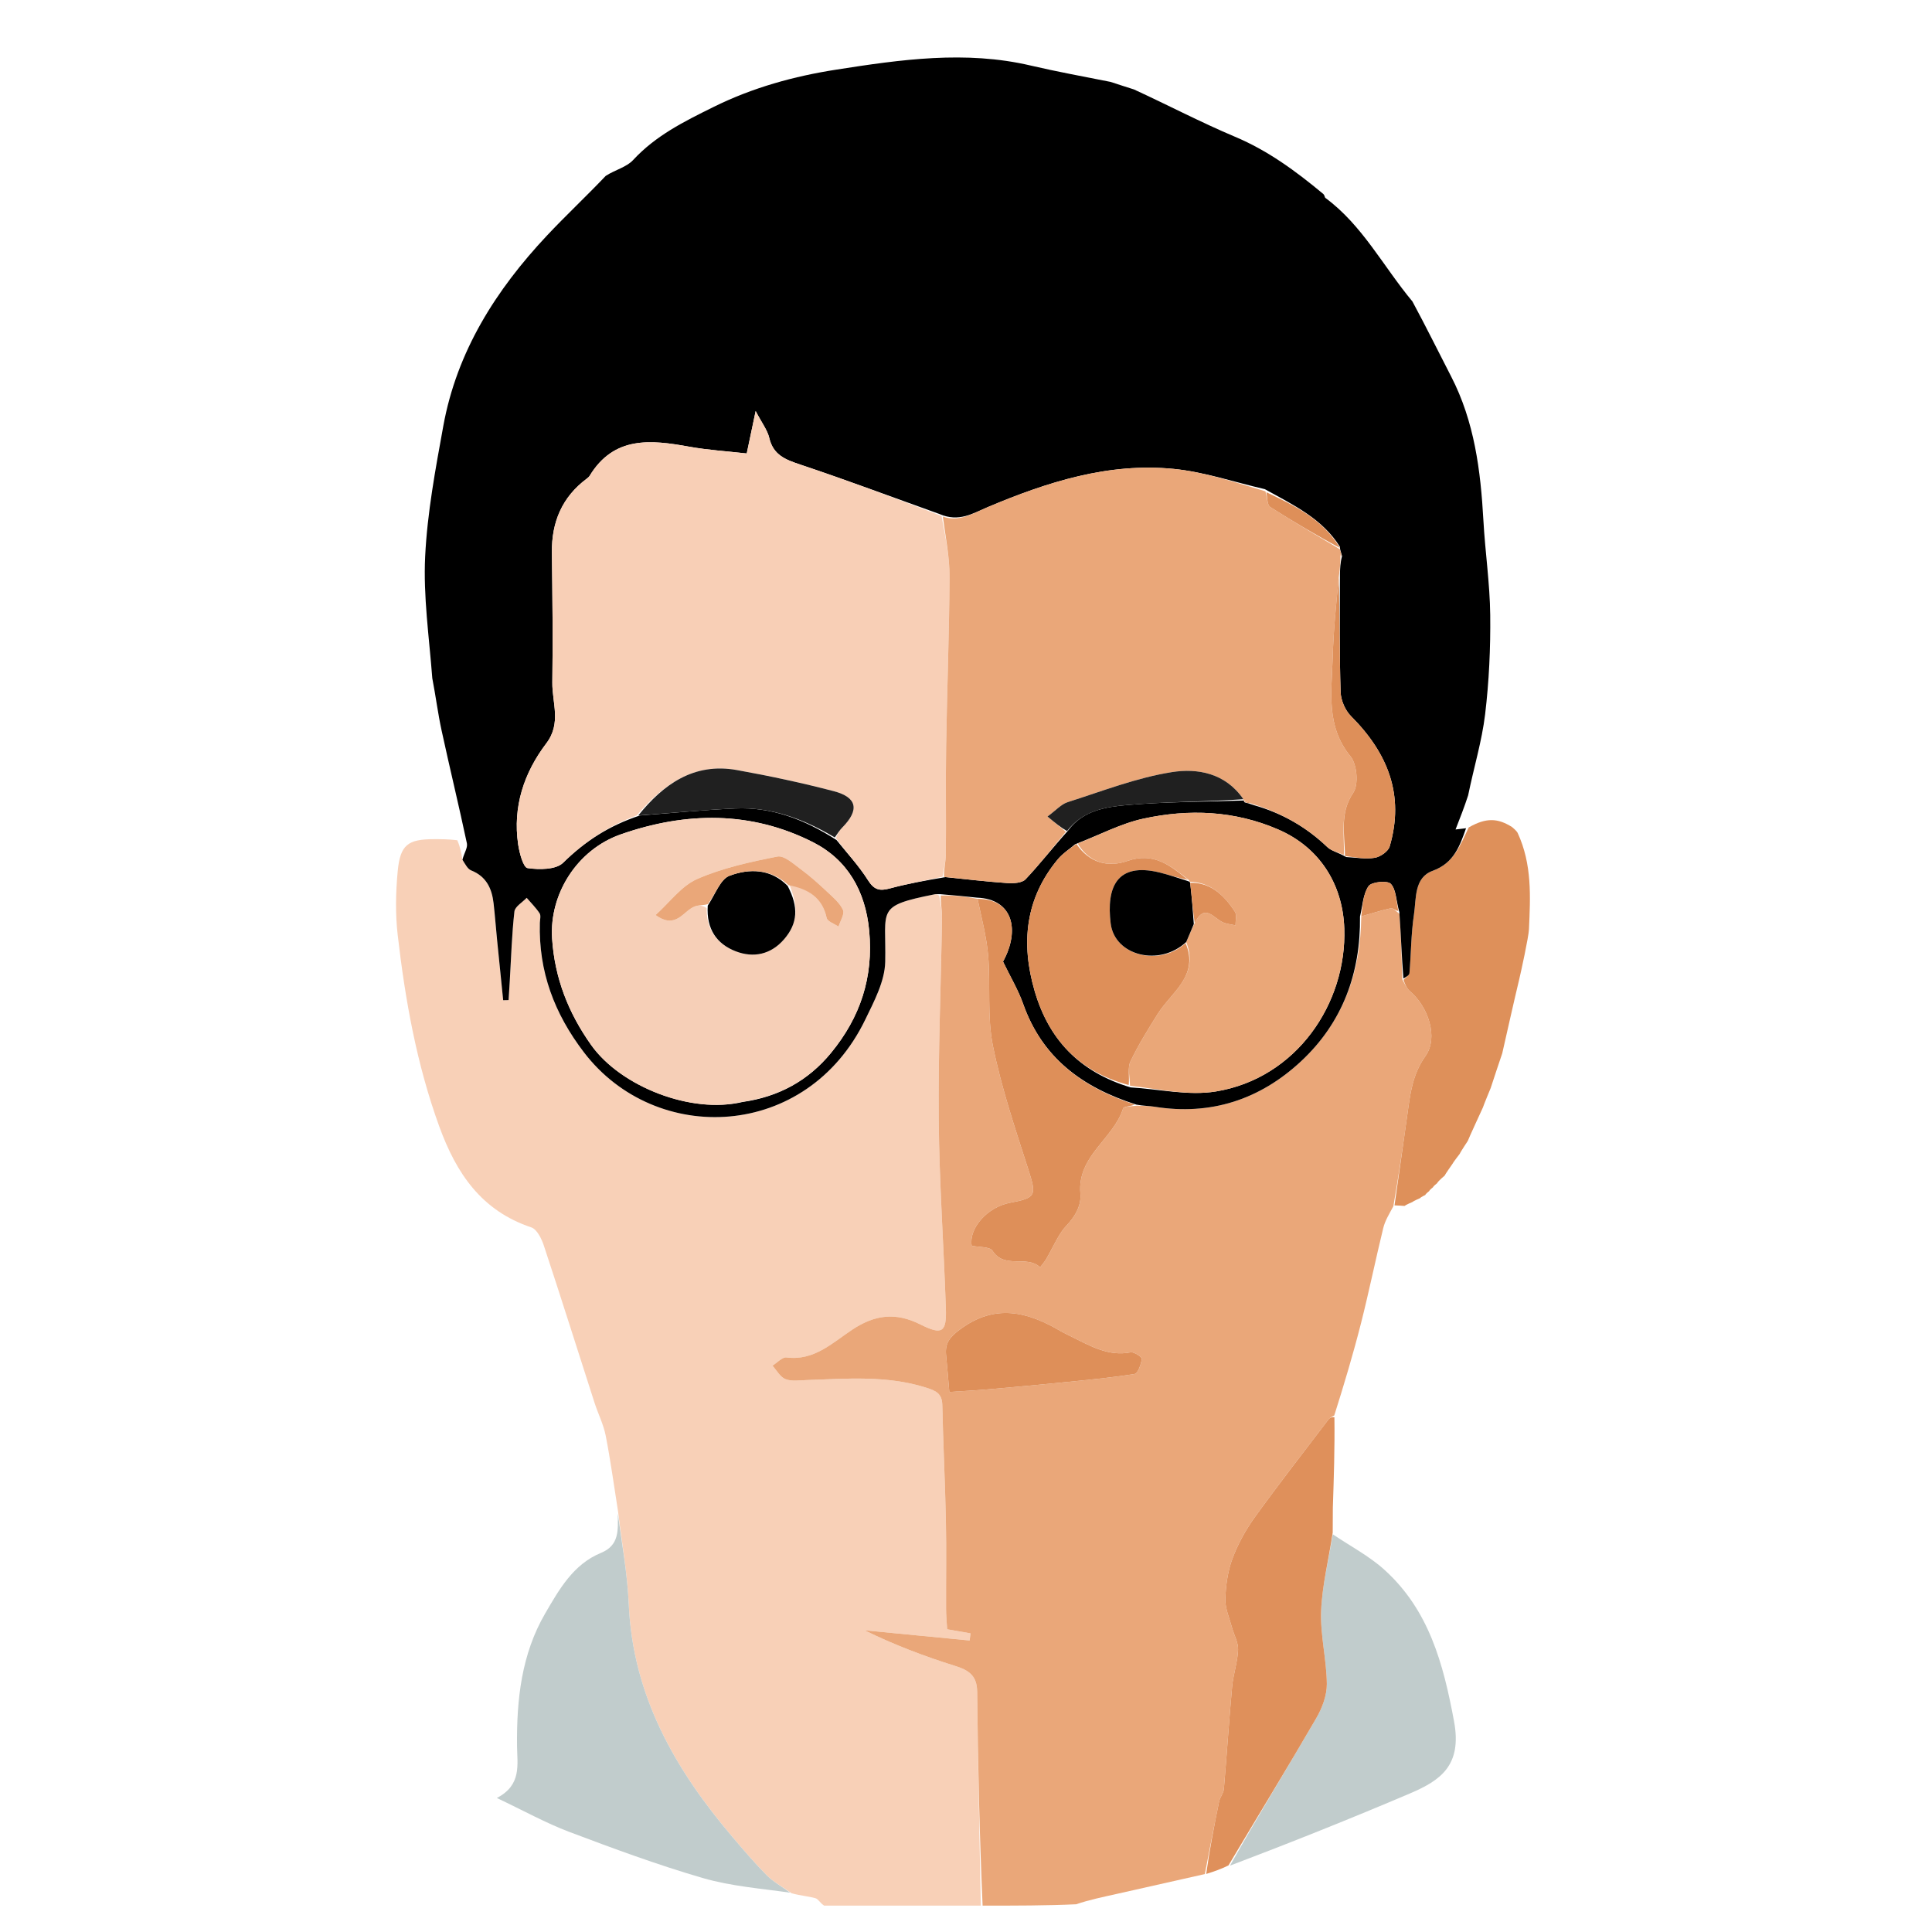 <?xml version="1.0" encoding="utf-8"?>
<svg viewBox="0 0 500 500" xmlns="http://www.w3.org/2000/svg">
  <path fill="#F8D0B7" opacity="1" stroke="none" d="M 159.961 391.22 C 158.917 384.659 158.03 378.068 156.757 371.552 C 156.187 368.633 154.782 365.886 153.861 363.026 C 149.493 349.471 145.218 335.884 140.748 322.362 C 140.16 320.583 138.967 318.141 137.502 317.65 C 124.609 313.324 118.113 303.719 113.673 291.501 C 107.827 275.413 104.867 258.801 102.921 241.952 C 102.296 236.534 102.412 230.945 102.922 225.503 C 103.569 218.605 105.561 217.179 112.351 217.177 C 114.182 217.177 116.014 217.174 118.344 217.452 C 119.114 219.198 119.386 220.664 119.678 222.503 C 120.438 223.694 121.024 224.896 121.943 225.262 C 125.867 226.825 127.307 229.948 127.741 233.778 C 128.095 236.899 128.328 240.034 128.637 243.161 C 129.156 248.394 129.692 253.624 130.221 258.856 C 130.687 258.846 131.154 258.836 131.62 258.826 C 131.726 257.123 131.836 255.42 131.937 253.716 C 132.289 247.774 132.459 241.811 133.127 235.904 C 133.273 234.618 135.198 233.532 136.304 232.354 C 137.441 233.679 138.705 234.92 139.652 236.369 C 140.034 236.953 139.74 237.994 139.717 238.825 C 139.364 251.413 143.453 262.308 151.121 272.34 C 169.715 296.666 208.803 295.098 223.922 263.891 C 226.224 259.14 228.982 253.959 229.093 248.923 C 229.395 235.219 226.479 234.52 241.889 231.443 C 242.206 231.38 242.551 231.449 243.07 231.811 C 243.448 233.966 243.829 235.769 243.799 237.565 C 243.516 255.006 242.785 272.449 242.943 289.885 C 243.09 306.124 244.239 322.353 244.79 338.591 C 245 344.766 243.871 345.618 238.215 342.773 C 231.855 339.575 226.48 340.203 220.585 344.099 C 215.476 347.475 210.704 352.236 203.553 351.307 C 202.449 351.163 201.129 352.685 199.908 353.437 C 201.011 354.643 201.906 356.376 203.272 356.916 C 204.868 357.547 206.879 357.224 208.704 357.163 C 219.09 356.816 229.481 355.893 239.677 359.123 C 242.183 359.917 243.806 360.609 243.869 363.62 C 244.078 373.572 244.591 383.517 244.797 393.469 C 244.956 401.123 244.811 408.783 244.843 416.441 C 244.85 418.209 245.031 419.977 245.127 421.654 C 247.506 422.069 249.336 422.389 251.166 422.708 C 251.092 423.324 251.019 423.941 250.945 424.557 C 241.881 423.679 232.817 422.801 223.754 421.922 C 231.335 425.65 239.164 428.631 247.146 431.124 C 250.764 432.254 252.853 433.656 252.894 437.86 C 253.071 456.301 253.495 474.739 253.829 493.178 C 240.475 493.178 227.12 493.178 213.298 493.178 C 212.243 492.513 211.765 491.463 211.048 491.26 C 209.273 490.757 207.388 490.641 204.909 489.994 C 202.293 488.191 200.08 486.994 198.386 485.283 C 195.242 482.108 192.339 478.685 189.444 475.273 C 174.688 457.881 163.775 438.84 162.726 415.257 C 162.368 407.22 160.914 399.231 159.961 391.22 Z"/>
  <path fill="#EAA779" opacity="1" stroke="none" d="M 254.298 493.178 C 253.495 474.739 253.071 456.301 252.894 437.86 C 252.853 433.656 250.764 432.254 247.146 431.124 C 239.164 428.631 231.335 425.65 223.754 421.922 C 232.817 422.801 241.881 423.679 250.945 424.557 C 251.019 423.941 251.092 423.324 251.166 422.708 C 249.336 422.389 247.506 422.069 245.127 421.654 C 245.031 419.977 244.85 418.209 244.843 416.441 C 244.811 408.783 244.956 401.123 244.797 393.469 C 244.591 383.517 244.078 373.572 243.869 363.62 C 243.806 360.609 242.183 359.917 239.677 359.123 C 229.481 355.893 219.09 356.816 208.704 357.163 C 206.879 357.224 204.868 357.547 203.272 356.916 C 201.906 356.376 201.011 354.643 199.908 353.437 C 201.129 352.685 202.449 351.163 203.553 351.307 C 210.704 352.236 215.476 347.475 220.585 344.099 C 226.48 340.203 231.855 339.575 238.215 342.773 C 243.871 345.618 245 344.766 244.79 338.591 C 244.239 322.353 243.09 306.124 242.943 289.885 C 242.785 272.449 243.516 255.006 243.799 237.565 C 243.829 235.769 243.448 233.966 243.465 231.762 C 246.73 231.677 249.786 231.995 252.994 232.616 C 254.04 237.719 255.337 242.485 255.737 247.326 C 256.38 255.094 255.444 263.11 256.965 270.661 C 259.147 281.493 262.726 292.069 266.116 302.624 C 268.282 309.368 268.218 309.992 261.38 311.278 C 255.5 312.384 250.679 317.913 251.473 322.398 C 253.379 322.811 256.156 322.597 256.871 323.71 C 259.992 328.56 265.794 324.695 269.184 327.985 C 269.728 327.25 270.346 326.558 270.801 325.771 C 272.472 322.886 274.075 319.181 275.874 317.328 C 278.518 314.604 279.857 311.738 279.606 308.907 C 278.739 299.1 288.201 294.775 290.663 286.833 C 290.826 286.31 292.774 286.34 294.326 286.136 C 296.088 286.238 297.435 286.201 298.742 286.412 C 313.336 288.767 326.066 284.568 336.689 274.678 C 347.445 264.666 352.16 251.844 352.293 237.147 C 355.058 236.393 357.476 235.589 359.953 235.057 C 360.504 234.938 361.261 235.78 362.183 236.501 C 362.594 242.25 362.745 247.678 362.925 253.457 C 363.6 254.734 364.086 255.848 364.918 256.553 C 369.619 260.536 372.322 268.499 368.918 273.286 C 365.484 278.115 364.956 283.191 364.216 288.512 C 363.128 296.327 362.006 304.138 360.597 312.184 C 359.511 314.207 358.447 315.928 357.991 317.798 C 355.99 325.985 354.309 334.253 352.235 342.421 C 350.206 350.412 347.84 358.317 345.304 366.331 C 344.6 366.702 344.127 366.934 343.842 367.309 C 337.447 375.721 330.94 384.053 324.76 392.62 C 322.395 395.9 320.368 399.569 318.96 403.348 C 317.737 406.63 317.226 410.307 317.121 413.83 C 317.048 416.256 318.172 418.727 318.823 421.161 C 319.345 423.113 320.493 425.062 320.414 426.973 C 320.283 430.172 319.164 433.318 318.87 436.525 C 318.06 445.345 317.499 454.187 316.735 463.011 C 316.641 464.102 315.736 465.101 315.51 466.204 C 314.224 472.463 313.03 478.74 311.806 485.011 C 304.165 486.733 296.526 488.467 288.882 490.173 C 285.327 490.966 281.76 491.706 278.514 492.824 C 270.808 493.178 262.787 493.178 254.298 493.178 M 276.842 345.684 C 276.099 345.311 275.331 344.981 274.616 344.56 C 265.956 339.45 257.52 337.253 248.358 344.123 C 245.644 346.157 244.548 347.724 244.852 350.754 C 245.142 353.649 245.363 356.55 245.682 360.238 C 248.89 360.026 252.287 359.859 255.673 359.566 C 262.16 359.005 268.644 358.41 275.122 357.758 C 281.303 357.136 287.499 356.571 293.625 355.584 C 294.494 355.443 295.295 353.102 295.506 351.687 C 295.573 351.236 293.498 349.811 292.627 349.981 C 286.889 351.101 282.27 348.383 276.842 345.684 Z"/>
  <path fill="#C1CCCC" opacity="1" stroke="none" d="M 344.924 397.075 C 349.428 400.125 354.368 402.695 358.352 406.316 C 369.824 416.742 373.514 430.498 376.296 445.415 C 378.43 456.861 372.885 460.744 364.837 464.167 C 349.497 470.691 334.013 476.877 318.318 482.828 C 325.607 469.88 333.271 457.368 340.639 444.683 C 342.172 442.044 343.413 438.76 343.384 435.787 C 343.322 429.497 341.666 423.189 341.907 416.936 C 342.164 410.287 343.858 403.693 344.924 397.075 Z"/>
  <path fill="#DE905A" opacity="1" stroke="none" d="M 360.899 311.951 C 362.006 304.138 363.128 296.327 364.216 288.512 C 364.956 283.191 365.484 278.115 368.918 273.286 C 372.322 268.499 369.619 260.536 364.918 256.553 C 364.086 255.848 363.6 254.734 363.23 253.568 C 363.943 252.841 364.721 252.383 364.765 251.864 C 365.191 246.795 365.177 241.669 365.933 236.656 C 366.553 232.548 365.921 227.13 370.772 225.367 C 376.334 223.345 377.826 218.844 380.109 214.136 C 384.723 211.501 387.675 211.773 391.283 214.016 C 391.283 214.016 392.415 214.923 392.746 215.517 C 396.552 223.721 396.061 232.112 395.695 240.499 C 395.607 242.516 393.606 251.649 393.161 253.504 C 391.64 259.859 390.23 266.241 388.777 272.612 C 388.777 272.612 385.898 281.146 385.782 281.605 C 385.782 281.605 383.898 286.146 383.782 286.605 C 383.782 286.605 379.967 294.874 379.869 295.258 C 379.869 295.258 377.93 298.172 377.783 298.604 C 377.783 298.604 376.003 300.906 375.861 301.262 C 375.861 301.262 374.003 303.906 373.861 304.262 C 373.861 304.262 372.312 305.527 371.875 306.258 C 371.875 306.258 371.003 306.906 370.861 307.262 C 370.861 307.262 370.003 307.906 369.861 308.262 C 369.861 308.262 369.003 308.906 368.861 309.262 C 368.861 309.262 367.75 309.776 367.487 310.098 C 367.487 310.098 365.84 310.789 365.494 311.098 C 365.494 311.098 363.84 311.789 363.494 312.098 C 363.494 312.098 361.43 311.937 360.899 311.951 Z"/>
  <path fill="#DF905B" opacity="1" stroke="none" d="M 344.904 396.646 C 343.858 403.693 342.164 410.287 341.907 416.936 C 341.666 423.189 343.322 429.497 343.384 435.787 C 343.413 438.76 342.172 442.044 340.639 444.683 C 333.271 457.368 325.607 469.88 317.928 482.767 C 316.046 483.699 314.285 484.318 312.164 484.974 C 313.03 478.74 314.224 472.463 315.51 466.204 C 315.736 465.101 316.641 464.102 316.735 463.011 C 317.499 454.187 318.06 445.345 318.87 436.525 C 319.164 433.318 320.283 430.172 320.414 426.973 C 320.493 425.062 319.345 423.113 318.823 421.161 C 318.172 418.727 317.048 416.256 317.121 413.83 C 317.226 410.307 317.737 406.63 318.96 403.348 C 320.368 399.569 322.395 395.9 324.76 392.62 C 330.94 384.053 337.447 375.721 343.842 367.309 C 344.127 366.934 344.6 366.702 345.347 366.776 C 345.451 374.84 345.194 382.533 344.937 390.225 C 344.919 392.223 344.902 394.22 344.904 396.646 Z"/>
  <path fill="#C1CCCC" opacity="1" stroke="none" d="M 159.88 391.646 C 160.914 399.231 162.368 407.22 162.726 415.257 C 163.775 438.84 174.688 457.881 189.444 475.273 C 192.339 478.685 195.242 482.108 198.386 485.283 C 200.08 486.994 202.293 488.191 204.525 489.833 C 197.13 488.762 189.277 488.182 181.881 486.032 C 170.186 482.632 158.716 478.394 147.312 474.084 C 141.25 471.793 135.526 468.606 128.579 465.317 C 135.061 461.958 133.859 456.704 133.808 451.861 C 133.683 439.848 134.954 428.085 141.124 417.505 C 144.735 411.315 148.374 404.829 155.526 401.889 C 160.325 399.917 159.941 396.02 159.88 391.646 Z"/>
  <path opacity="1" stroke="none" d="M 119.678 222.503 C 120.08 220.835 121.079 219.417 120.834 218.263 C 118.762 208.475 116.384 198.752 114.268 188.973 C 113.333 184.656 112.79 180.254 111.878 175.536 C 111.055 164.778 109.524 154.332 110.032 143.985 C 110.587 132.689 112.694 121.424 114.724 110.255 C 118.232 90.957 128.323 75.055 141.534 60.981 C 146.419 55.777 151.647 50.894 156.763 45.517 C 159.188 43.953 162.138 43.265 163.842 41.424 C 169.7 35.094 176.959 31.498 184.603 27.711 C 194.85 22.635 205.532 19.721 216.48 18.013 C 233.102 15.419 249.881 13.012 266.732 16.962 C 273.453 18.537 280.255 19.77 287.417 21.197 C 289.568 21.869 291.323 22.503 293.444 23.14 C 302.407 27.26 310.864 31.705 319.638 35.401 C 328.093 38.962 335.273 44.216 342.454 50.188 C 342.863 50.586 342.81 51.071 343.007 51.216 C 352.597 58.291 357.941 68.897 365.535 78.02 C 369.077 84.581 372.255 91.036 375.553 97.428 C 381.596 109.142 383.19 121.812 383.906 134.725 C 384.357 142.874 385.577 150.999 385.667 159.144 C 385.761 167.722 385.368 176.365 384.345 184.879 C 383.513 191.804 381.437 198.579 379.954 205.834 C 378.939 208.941 377.884 211.636 376.696 214.668 C 377.219 214.609 378.153 214.502 379.41 214.348 C 377.826 218.844 376.334 223.345 370.772 225.367 C 365.921 227.13 366.553 232.548 365.933 236.656 C 365.177 241.669 365.191 246.795 364.765 251.864 C 364.721 252.383 363.943 252.841 363.201 253.217 C 362.745 247.678 362.594 242.25 362.15 236.065 C 361.291 233.046 361.332 230.209 359.935 228.732 C 359.066 227.813 354.939 228.215 354.183 229.325 C 352.728 231.46 352.628 234.518 351.967 237.194 C 352.16 251.844 347.445 264.666 336.689 274.678 C 326.066 284.568 313.336 288.767 298.742 286.412 C 297.435 286.201 296.088 286.238 294.08 285.877 C 279.934 281.373 269.693 273.652 264.801 259.829 C 263.507 256.173 261.471 252.779 259.582 248.862 C 264.019 240.784 262.187 232.646 252.843 232.313 C 249.786 231.995 246.73 231.677 243.278 231.408 C 242.551 231.449 242.206 231.38 241.889 231.443 C 226.479 234.52 229.395 235.219 229.093 248.923 C 228.982 253.959 226.224 259.14 223.922 263.891 C 208.803 295.098 169.715 296.666 151.121 272.34 C 143.453 262.308 139.364 251.413 139.717 238.825 C 139.74 237.994 140.034 236.953 139.652 236.369 C 138.705 234.92 137.441 233.679 136.304 232.354 C 135.198 233.532 133.273 234.618 133.127 235.904 C 132.459 241.811 132.289 247.774 131.937 253.716 C 131.836 255.42 131.726 257.123 131.62 258.826 C 131.154 258.836 130.687 258.846 130.221 258.856 C 129.692 253.624 129.156 248.394 128.637 243.161 C 128.328 240.034 128.095 236.899 127.741 233.778 C 127.307 229.948 125.867 226.825 121.943 225.262 C 121.024 224.896 120.438 223.694 119.678 222.503 M 346.822 142.183 C 346.822 142.183 346.842 142.185 346.762 141.494 C 342.265 134.319 334.977 130.809 327.344 126.596 C 319.49 124.79 311.72 122.138 303.766 121.352 C 286.817 119.678 270.991 124.763 255.572 131.264 C 251.83 132.841 248.182 135.215 243.164 133.039 C 231.183 128.748 219.256 124.296 207.19 120.259 C 203.353 118.975 200.137 117.817 199.089 113.347 C 198.609 111.297 197.173 109.471 195.563 106.377 C 194.615 110.885 193.982 113.892 193.253 117.356 C 188.121 116.771 183.172 116.476 178.329 115.597 C 168.42 113.797 158.895 112.799 152.601 123.136 C 152.433 123.412 152.163 123.644 151.898 123.841 C 145.473 128.618 142.736 135.09 142.832 142.999 C 142.969 154.199 143.103 165.403 142.944 176.601 C 142.869 181.851 145.35 187.155 141.387 192.375 C 135.607 199.99 132.668 208.782 134.096 218.519 C 134.422 220.744 135.426 224.504 136.538 224.665 C 139.552 225.101 143.886 225.098 145.737 223.278 C 151.32 217.787 157.532 213.708 165.592 211.047 C 173.82 210.424 182.039 209.6 190.279 209.232 C 199.674 208.812 208.102 212.01 216.487 217.388 C 219.235 220.829 222.289 224.078 224.622 227.78 C 226.167 230.231 227.56 230.663 230.177 229.956 C 234.706 228.732 239.34 227.896 244.694 226.998 C 250.013 227.532 255.325 228.172 260.656 228.535 C 262.246 228.643 264.481 228.539 265.404 227.567 C 269.103 223.671 272.402 219.397 276.446 214.919 C 280.25 209.742 286.172 208.823 291.745 208.338 C 301.733 207.47 311.802 207.523 321.834 207.17 C 321.834 207.17 321.814 207.171 322.134 207.665 C 322.69 207.792 323.246 207.919 324.478 208.369 C 331.72 210.404 338.045 213.993 343.502 219.213 C 344.588 220.252 346.336 220.598 348.389 221.805 C 350.867 221.915 353.41 222.403 355.798 221.994 C 357.246 221.747 359.267 220.349 359.646 219.06 C 363.556 205.752 359.139 194.854 349.661 185.365 C 348.152 183.854 347.021 181.265 346.953 179.134 C 346.632 169.17 346.744 159.191 346.782 148.392 C 346.82 147.009 346.858 145.626 347.321 143.912 C 347.155 143.329 346.989 142.746 346.822 142.183 M 278.25 218.494 C 276.757 219.767 275.044 220.856 273.805 222.341 C 265.293 232.537 264.174 244.158 267.764 256.47 C 271.393 268.915 279.239 277.388 292.596 281.418 C 299.974 281.852 307.576 283.64 314.689 282.466 C 335.576 279.02 348.559 259.651 347.901 240.287 C 347.51 228.764 341.456 219.293 330.848 214.689 C 319.483 209.757 307.679 209.302 295.868 211.874 C 290.023 213.146 284.544 216.103 278.25 218.494 M 192.278 285.174 C 201.487 283.853 209.122 279.721 215.059 272.501 C 222.641 263.281 226.088 252.938 224.944 240.843 C 223.967 230.516 219.274 222.456 210.406 217.964 C 194.367 209.839 177.509 210.049 160.682 215.926 C 149.296 219.903 142.135 231.433 142.883 242.897 C 143.551 253.13 147.107 262.163 152.991 270.445 C 160.67 281.254 178.962 288.345 192.278 285.174 Z" style=""/>
  <path fill="#DE8F59" opacity="1" stroke="none" d="M 252.994 232.616 C 262.187 232.646 264.019 240.784 259.582 248.862 C 261.471 252.779 263.507 256.173 264.801 259.829 C 269.693 273.652 279.934 281.373 293.646 285.853 C 292.774 286.34 290.826 286.31 290.663 286.833 C 288.201 294.775 278.739 299.1 279.606 308.907 C 279.857 311.738 278.518 314.604 275.874 317.328 C 274.075 319.181 272.472 322.886 270.801 325.771 C 270.346 326.558 269.728 327.25 269.184 327.985 C 265.794 324.695 259.992 328.56 256.871 323.71 C 256.156 322.597 253.379 322.811 251.473 322.398 C 250.679 317.913 255.5 312.384 261.38 311.278 C 268.218 309.992 268.282 309.368 266.116 302.624 C 262.726 292.069 259.147 281.493 256.965 270.661 C 255.444 263.11 256.38 255.094 255.737 247.326 C 255.337 242.485 254.04 237.719 252.994 232.616 Z"/>
  <path fill="#DE8F59" opacity="1" stroke="none" d="M 277.177 345.856 C 282.27 348.383 286.889 351.101 292.627 349.981 C 293.498 349.811 295.573 351.236 295.506 351.687 C 295.295 353.102 294.494 355.443 293.625 355.584 C 287.499 356.571 281.303 357.136 275.122 357.758 C 268.644 358.41 262.16 359.005 255.673 359.566 C 252.287 359.859 248.89 360.026 245.682 360.238 C 245.363 356.55 245.142 353.649 244.852 350.754 C 244.548 347.724 245.644 346.157 248.358 344.123 C 257.52 337.253 265.956 339.45 274.616 344.56 C 275.331 344.981 276.099 345.311 277.177 345.856 Z"/>
  <path fill="#DE8F59" opacity="1" stroke="none" d="M 352.293 237.147 C 352.628 234.518 352.728 231.46 354.183 229.325 C 354.939 228.215 359.066 227.813 359.935 228.732 C 361.332 230.209 361.291 233.046 361.891 235.744 C 361.261 235.78 360.504 234.938 359.953 235.057 C 357.476 235.589 355.058 236.393 352.293 237.147 Z"/>
  <path fill="#F8CFB6" opacity="1" stroke="none" d="M 164.789 211.032 C 157.532 213.708 151.32 217.787 145.737 223.278 C 143.886 225.098 139.552 225.101 136.538 224.665 C 135.426 224.504 134.422 220.744 134.096 218.519 C 132.668 208.782 135.607 199.99 141.387 192.375 C 145.35 187.155 142.869 181.851 142.944 176.601 C 143.103 165.403 142.969 154.199 142.832 142.999 C 142.736 135.09 145.473 128.618 151.898 123.841 C 152.163 123.644 152.433 123.412 152.601 123.136 C 158.895 112.799 168.42 113.797 178.329 115.597 C 183.172 116.476 188.121 116.771 193.253 117.356 C 193.982 113.892 194.615 110.885 195.563 106.377 C 197.173 109.471 198.609 111.297 199.089 113.347 C 200.137 117.817 203.353 118.975 207.19 120.259 C 219.256 124.296 231.183 128.748 243.673 133.537 C 244.732 139.117 245.765 144.202 245.74 149.282 C 245.666 163.891 245.089 178.498 244.859 193.108 C 244.712 202.427 244.882 211.75 244.79 221.071 C 244.771 223.015 244.23 224.955 243.929 226.897 C 239.34 227.896 234.706 228.732 230.177 229.956 C 227.56 230.663 226.167 230.231 224.622 227.78 C 222.289 224.078 219.235 220.829 216.332 216.912 C 216.781 215.667 217.319 214.833 218.001 214.14 C 222.449 209.621 221.876 206.35 215.777 204.756 C 207.503 202.592 199.112 200.802 190.693 199.288 C 179.498 197.275 171.596 203.077 164.789 211.032 Z"/>
  <path fill="#EAA779" opacity="1" stroke="none" d="M 244.312 226.947 C 244.23 224.955 244.771 223.015 244.79 221.071 C 244.882 211.75 244.712 202.427 244.859 193.108 C 245.089 178.498 245.666 163.891 245.74 149.282 C 245.765 144.202 244.732 139.117 243.997 133.681 C 248.182 135.215 251.83 132.841 255.572 131.264 C 270.991 124.763 286.817 119.678 303.766 121.352 C 311.72 122.138 319.49 124.79 327.493 127.147 C 327.986 128.903 327.945 130.711 328.736 131.217 C 334.679 135.017 340.786 138.561 346.842 142.185 C 346.842 142.185 346.822 142.183 346.816 142.52 C 346.839 143.319 346.868 143.781 346.897 144.243 C 346.858 145.626 346.82 147.009 346.501 149.132 C 345.761 156.642 345.09 163.406 344.897 170.183 C 344.647 178.965 343.063 187.885 349.518 195.764 C 351.217 197.838 351.648 203.06 350.213 205.178 C 346.641 210.449 348.013 215.85 347.778 221.263 C 346.336 220.598 344.588 220.252 343.502 219.213 C 338.045 213.993 331.72 210.404 323.947 208.003 C 322.882 207.481 322.348 207.326 321.814 207.171 C 321.814 207.171 321.834 207.17 321.792 206.828 C 317.136 200.038 309.889 198.781 303.294 199.823 C 294.117 201.273 285.248 204.759 276.318 207.596 C 274.64 208.129 273.294 209.705 271.092 211.313 C 273.118 212.995 274.483 214.129 275.849 215.262 C 272.402 219.397 269.103 223.671 265.404 227.567 C 264.481 228.539 262.246 228.643 260.656 228.535 C 255.325 228.172 250.013 227.532 244.312 226.947 Z"/>
  <path fill="#F6CFB7" opacity="1" stroke="none" d="M 191.845 285.197 C 178.962 288.345 160.67 281.254 152.991 270.445 C 147.107 262.163 143.551 253.13 142.883 242.897 C 142.135 231.433 149.296 219.903 160.682 215.926 C 177.509 210.049 194.367 209.839 210.406 217.964 C 219.274 222.456 223.967 230.516 224.944 240.843 C 226.088 252.938 222.641 263.281 215.059 272.501 C 209.122 279.721 201.487 283.853 191.845 285.197 M 204.255 228.874 C 209.047 230.022 212.785 232.212 213.942 237.568 C 214.142 238.494 215.951 239.072 217.016 239.811 C 217.453 238.346 218.639 236.541 218.162 235.492 C 217.329 233.658 215.564 232.192 214.024 230.749 C 211.864 228.725 209.657 226.72 207.272 224.977 C 205.379 223.592 202.939 221.331 201.178 221.677 C 194.129 223.062 186.951 224.629 180.42 227.494 C 176.337 229.285 173.325 233.514 169.659 236.805 C 175.046 240.703 176.823 235.633 179.886 234.557 C 180.829 234.226 181.925 234.33 182.871 235.019 C 182.759 240.495 185.541 244.308 190.372 246.181 C 195.02 247.983 199.527 247.027 202.943 243.055 C 206.483 238.938 206.7 234.732 204.255 228.874 Z"/>
  <path fill="#EAA778" opacity="1" stroke="none" d="M 278.899 218.298 C 284.544 216.103 290.023 213.146 295.868 211.874 C 307.679 209.302 319.483 209.757 330.848 214.689 C 341.456 219.293 347.51 228.764 347.901 240.287 C 348.559 259.651 335.576 279.02 314.689 282.466 C 307.576 283.64 299.974 281.852 292.453 280.987 C 292.354 278.584 291.785 276.32 292.56 274.696 C 294.589 270.445 297.098 266.408 299.611 262.408 C 303.173 256.737 310.406 252.559 306.989 243.792 C 307.751 242.046 308.355 240.595 309.185 238.893 C 311.753 233.682 314.006 237.512 316.369 238.644 C 317.392 239.134 318.612 239.212 319.743 239.477 C 319.719 238.289 320.143 236.81 319.594 235.962 C 316.834 231.702 313.343 228.336 307.822 228.172 C 307.83 228.172 307.835 228.191 307.769 227.847 C 302.963 224.042 298.576 220.427 291.758 222.819 C 286.865 224.535 281.927 223.384 278.899 218.298 Z"/>
  <path fill="#DE8F59" opacity="1" stroke="none" d="M 278.575 218.396 C 281.927 223.384 286.865 224.535 291.758 222.819 C 298.576 220.427 302.963 224.042 307.424 227.698 C 304.777 227.186 302.437 226.37 300.039 225.789 C 289.027 223.12 286.296 229.594 287.444 238.994 C 288.463 247.347 300.039 250.272 306.83 244.087 C 310.406 252.559 303.173 256.737 299.611 262.408 C 297.098 266.408 294.589 270.445 292.56 274.696 C 291.785 276.32 292.354 278.584 292.105 280.804 C 279.239 277.388 271.393 268.915 267.764 256.47 C 264.174 244.158 265.293 232.537 273.805 222.341 C 275.044 220.856 276.757 219.767 278.575 218.396 Z"/>
  <path opacity="1" stroke="none" d="M 165.19 211.039 C 171.596 203.077 179.498 197.275 190.693 199.288 C 199.112 200.802 207.503 202.592 215.777 204.756 C 221.876 206.35 222.449 209.621 218.001 214.14 C 217.319 214.833 216.781 215.667 216.041 216.739 C 208.102 212.01 199.674 208.812 190.279 209.232 C 182.039 209.6 173.82 210.424 165.19 211.039 Z" style="fill: rgb(32, 32, 32);"/>
  <path fill="#DE8F59" opacity="1" stroke="none" d="M 348.084 221.534 C 348.013 215.85 346.641 210.449 350.213 205.178 C 351.648 203.06 351.217 197.838 349.518 195.764 C 343.063 187.885 344.647 178.965 344.897 170.183 C 345.09 163.406 345.761 156.642 346.461 149.545 C 346.744 159.191 346.632 169.17 346.953 179.134 C 347.021 181.265 348.152 183.854 349.661 185.365 C 359.139 194.854 363.556 205.752 359.646 219.06 C 359.267 220.349 357.246 221.747 355.798 221.994 C 353.41 222.403 350.867 221.915 348.084 221.534 Z"/>
  <path opacity="1" stroke="none" d="M 276.147 215.091 C 274.483 214.129 273.118 212.995 271.092 211.313 C 273.294 209.705 274.64 208.129 276.318 207.596 C 285.248 204.759 294.117 201.273 303.294 199.823 C 309.889 198.781 317.136 200.038 321.794 206.838 C 311.802 207.523 301.733 207.47 291.745 208.338 C 286.172 208.823 280.25 209.742 276.147 215.091 Z" style="fill: rgb(32, 32, 32);"/>
  <path fill="#DE8F59" opacity="1" stroke="none" d="M 346.802 141.84 C 340.786 138.561 334.679 135.017 328.736 131.217 C 327.945 130.711 327.986 128.903 327.744 127.395 C 334.977 130.809 342.265 134.319 346.802 141.84 Z"/>
  <path fill="#DE8F59" opacity="1" stroke="none" d="M 347.109 144.077 C 346.868 143.781 346.839 143.319 346.816 142.51 C 346.989 142.746 347.155 143.329 347.109 144.077 Z"/>
  <path fill="#DE8F59" opacity="1" stroke="none" d="M 321.974 207.418 C 322.348 207.326 322.882 207.481 323.609 207.841 C 323.246 207.919 322.69 207.792 321.974 207.418 Z"/>
  <path opacity="1" stroke="none" d="M 203.848 229.277 C 206.7 234.732 206.483 238.938 202.943 243.055 C 199.527 247.027 195.02 247.983 190.372 246.181 C 185.541 244.308 182.759 240.495 183.163 234.378 C 185.199 231.287 186.452 227.531 188.787 226.653 C 193.902 224.729 199.467 224.786 203.848 229.277 Z" style=""/>
  <path fill="#EAA779" opacity="1" stroke="none" d="M 204.052 229.075 C 199.467 224.786 193.902 224.729 188.787 226.653 C 186.452 227.531 185.199 231.287 183.203 233.986 C 181.925 234.33 180.829 234.226 179.886 234.557 C 176.823 235.633 175.046 240.703 169.659 236.805 C 173.325 233.514 176.337 229.285 180.42 227.494 C 186.951 224.629 194.129 223.062 201.178 221.677 C 202.939 221.331 205.379 223.592 207.272 224.977 C 209.657 226.72 211.864 228.725 214.024 230.749 C 215.564 232.192 217.329 233.658 218.162 235.492 C 218.639 236.541 217.453 238.346 217.016 239.811 C 215.951 239.072 214.142 238.494 213.942 237.568 C 212.785 232.212 209.047 230.022 204.052 229.075 Z"/>
  <path opacity="1" stroke="none" d="M 306.989 243.792 C 300.039 250.272 288.463 247.347 287.444 238.994 C 286.296 229.594 289.027 223.12 300.039 225.789 C 302.437 226.37 304.777 227.186 307.489 228.042 C 307.835 228.191 307.83 228.172 308.017 228.463 C 308.455 232.217 308.707 235.68 308.958 239.144 C 308.355 240.595 307.751 242.046 306.989 243.792 Z" style=""/>
  <path fill="#DE8F59" opacity="1" stroke="none" d="M 309.185 238.893 C 308.707 235.68 308.455 232.217 308.008 228.463 C 313.343 228.336 316.834 231.702 319.594 235.962 C 320.143 236.81 319.719 238.289 319.743 239.477 C 318.612 239.212 317.392 239.134 316.369 238.644 C 314.006 237.512 311.753 233.682 309.185 238.893 Z"/>
</svg>